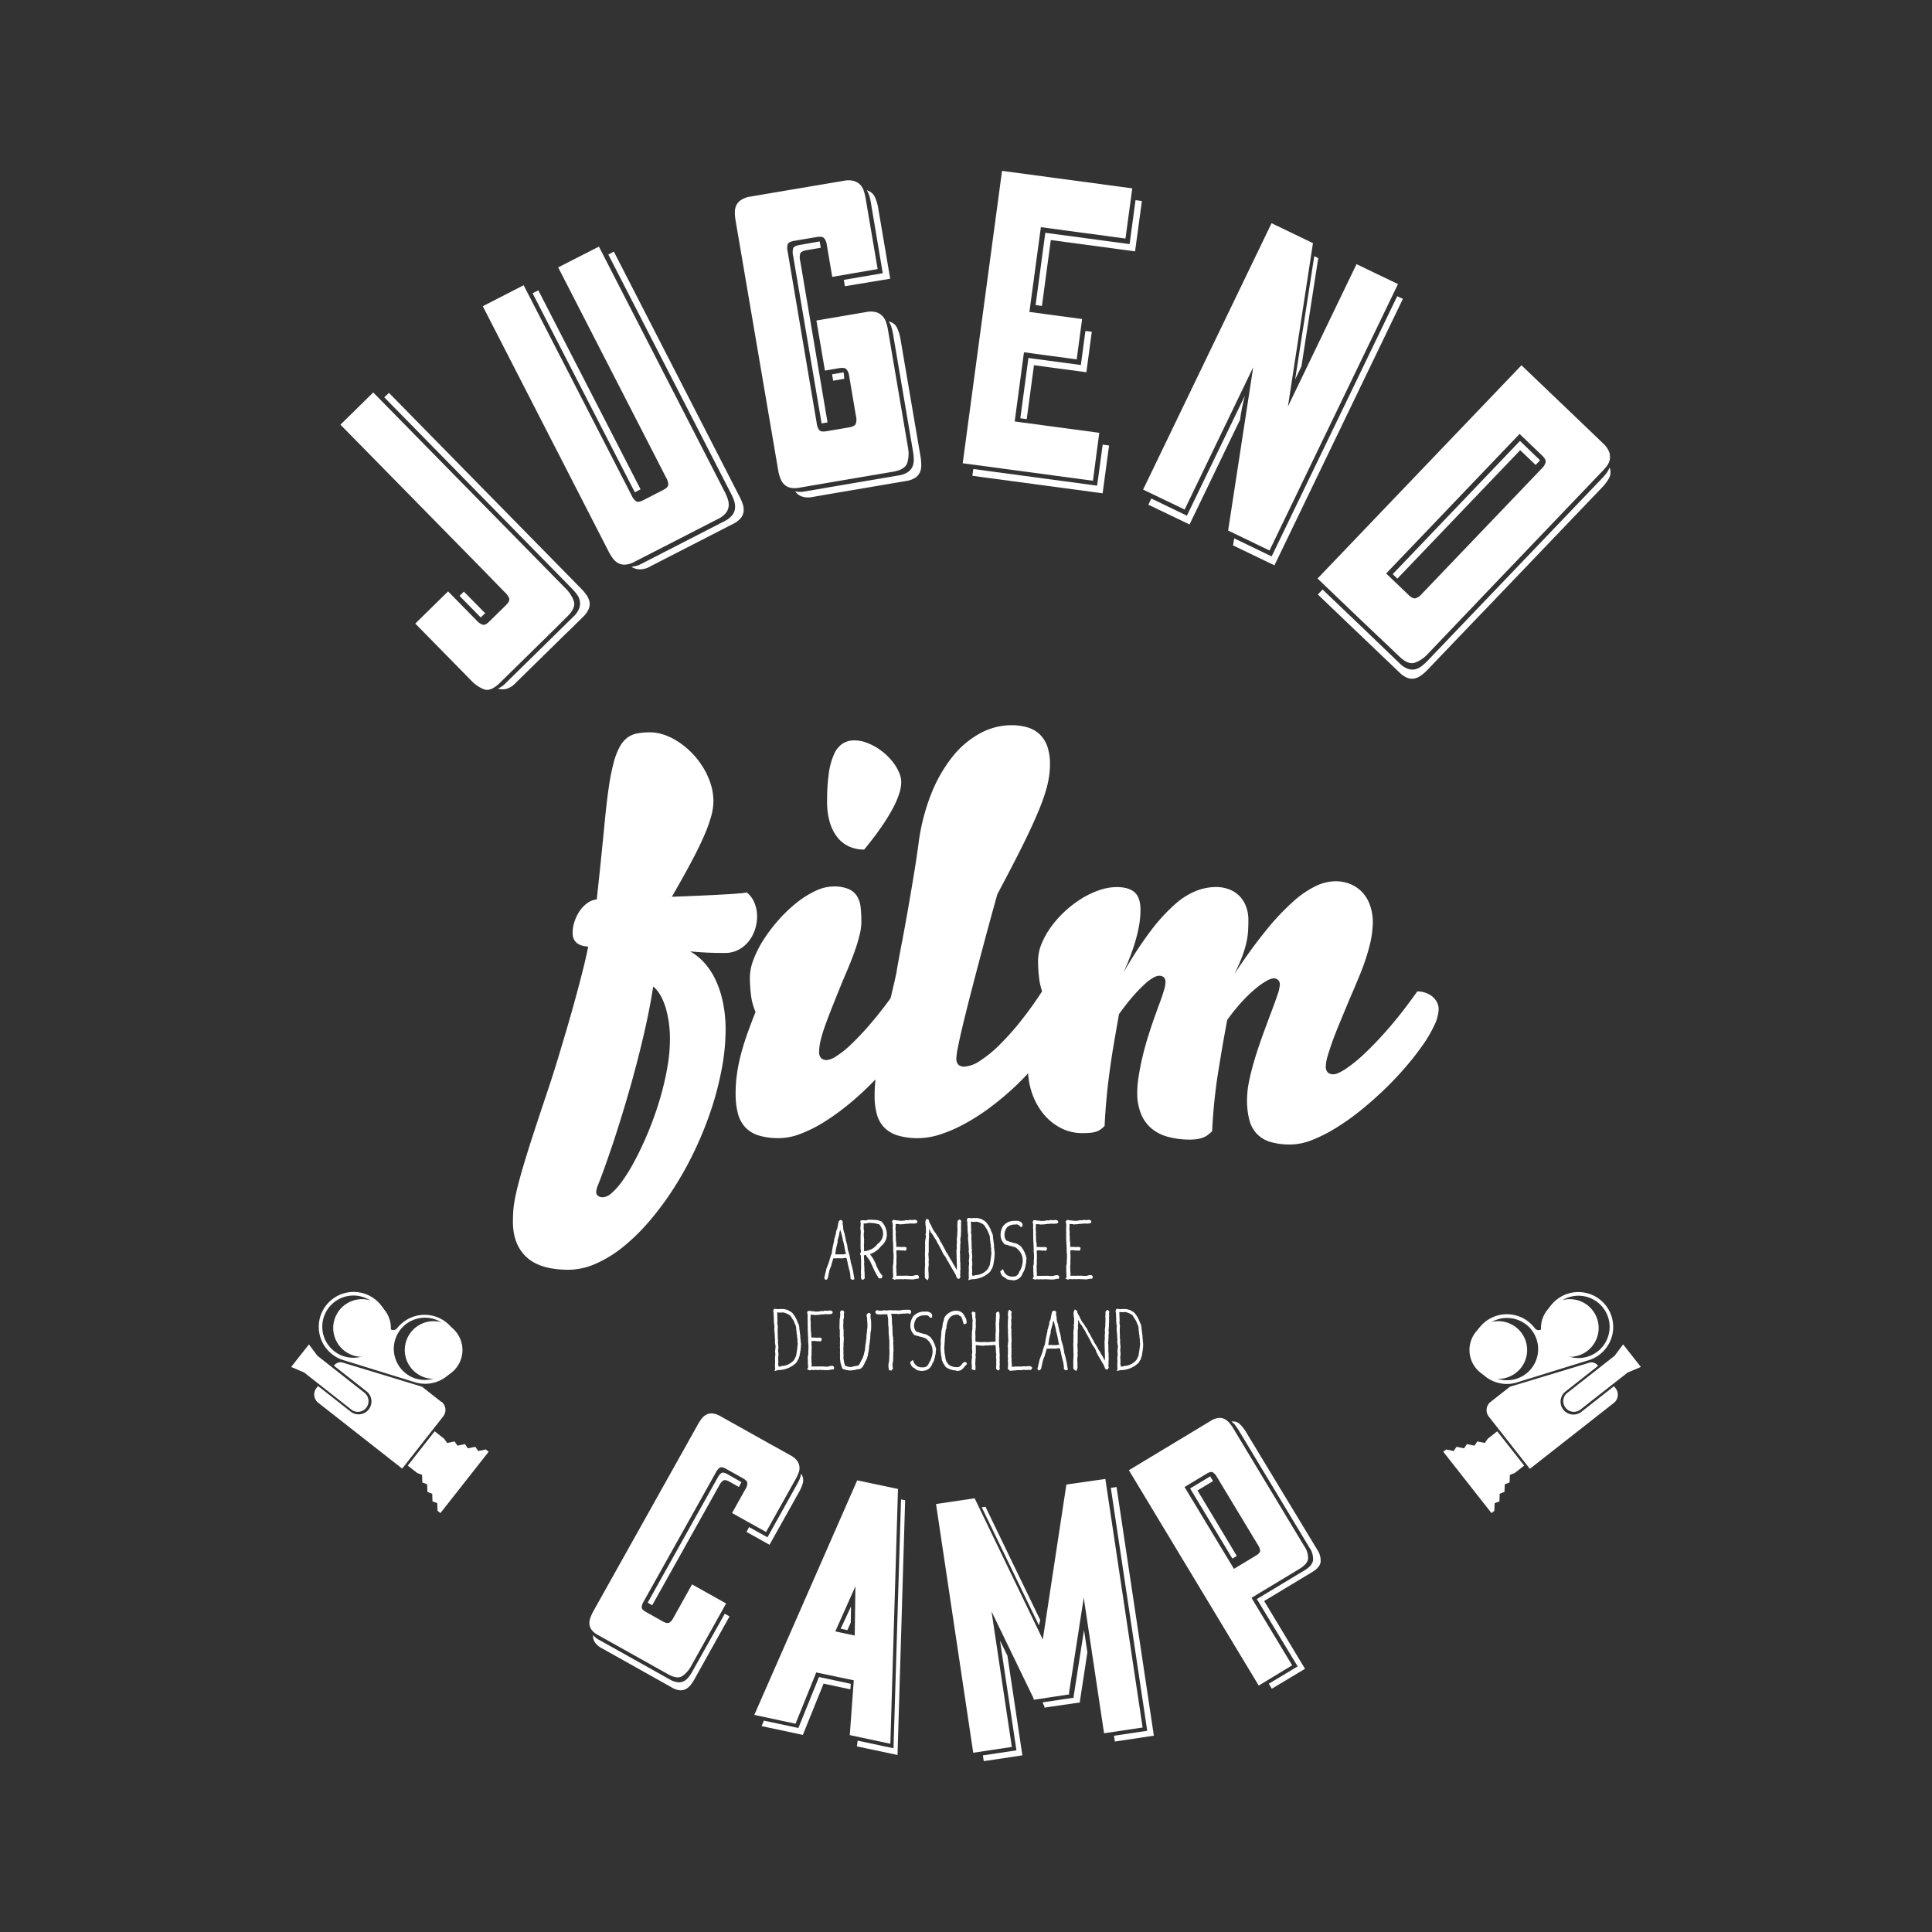 <svg id="Ebene_1" data-name="Ebene 1" xmlns="http://www.w3.org/2000/svg" viewBox="0 0 737.01 737.01"><rect x="0" y="0" width="737.01" height="737.01" fill="#333333" stroke="none"/><defs><style>.cls-1{fill:#fff;}</style></defs><title>Zeichenfläche 1</title><g id="Ebene_2" data-name="Ebene 2"><g id="Ebene_1-2" data-name="Ebene 1-2"><path class="cls-1" d="M314.83,488.18l-.45-.67.09-.23a6.07,6.07,0,0,0,.28-1.22,3.46,3.46,0,0,0,.18-.72,4.49,4.49,0,0,0,.24-1.12l.07-.21a1,1,0,0,0,.12-.23,3.14,3.14,0,0,1,.28-.76l.69-1.86a3.86,3.86,0,0,0,.16-.75l.26-.81a5.21,5.21,0,0,1,.53-1.37l.08-.7a1.45,1.45,0,0,0,.08-.54,1.42,1.42,0,0,1,.11-.63,2,2,0,0,0,.07-.35l.06-.41v-.23l.12-.25a2.49,2.49,0,0,1,.18-.76,2.92,2.92,0,0,1,.18-.83v-.15a3.39,3.39,0,0,1,.32-1.34l.15-.73a3.45,3.45,0,0,0,.26-.79V470l.26-.82.21-.42.13-.51a3,3,0,0,1,.18-.92v-.18l.33-1.37.32-.2v-.19l.07.13.18-.11h.13a.74.74,0,0,1,.78.78,3.21,3.21,0,0,0,.15,1.53v.18a6.4,6.4,0,0,0,.51,2.56l.09.29a1.49,1.49,0,0,0,.1.45v.15a1.62,1.62,0,0,0,.1.51l.2.81V473a2.15,2.15,0,0,1,.12.46l.16.39a6.29,6.29,0,0,0,.25,1l.08.58a1.39,1.39,0,0,1,.06.43,1.45,1.45,0,0,1,.07.66l.77,2.56a2.63,2.63,0,0,0,.16.81v.28a3,3,0,0,1,.18.85,6.21,6.21,0,0,0,.11.67L325,483a5,5,0,0,0,.19.85,22.39,22.39,0,0,1,.44,2.25l.31,1.89-.78.26-.72-.44v-.27a11.08,11.08,0,0,0-.17-1.78,8.58,8.58,0,0,0-.34-1.49l-.56-2.31a3.08,3.08,0,0,0-.21-1l-.2-.94a1.53,1.53,0,0,0-1.34,0h-1.07a7.68,7.68,0,0,0-1.47,0h-1.2l-.6,2.13a2.38,2.38,0,0,0-.11.35v.18c-.19.43-.35.8-.47,1.11l-.24.66-.64,2.93a1.07,1.07,0,0,1-.71.86Zm5.09-9.68h1.84l.51-.11h.47a3.66,3.66,0,0,0-.22-.71l-.27-1.41a3.36,3.36,0,0,1-.13-.85,6,6,0,0,1-.24-1l-.23-.91a2.11,2.11,0,0,1-.19-1l-.46-1.78-.13-.19.08-.23-.23-.55a2.7,2.7,0,0,1-.15-.59,5.16,5.16,0,0,0-.43,1.65l-.07.36-.23.94a4.87,4.87,0,0,0-.32,1.25v.54L319,476l-.39,2.51h.61a2.15,2.15,0,0,1,.46,0H320Z"/><path class="cls-1" d="M328.72,488.18l-.14-.38a2.23,2.23,0,0,1-.08-1.3l-.08-.91v-.1c0-.47.06-1.08.06-1.82v-.49a3.33,3.33,0,0,0,0-.52v-.36a.76.76,0,0,1,0-.35v-.77l-.07-1.54a1,1,0,0,1,0-.51V479a2.14,2.14,0,0,1-.28-.56v-.3a.91.91,0,0,1,.28-.4l-.06-1.13a1,1,0,0,1-.06-.36v-4.44a9.84,9.84,0,0,1,.06-1.24v-1.11a2.19,2.19,0,0,1-.12-.86v-.21a6.25,6.25,0,0,1,.1-1v-.91a1.06,1.06,0,0,1-.1-.48v-.37l.37-.09a3.54,3.54,0,0,1,1.28,0,2.17,2.17,0,0,1,.51,0h.15a4.78,4.78,0,0,1,.76-.25h1.63l.18.06h.79a2.2,2.2,0,0,0,.69.1h.15l.18.06a3.49,3.49,0,0,1,.91.28h.24l.14.14a7,7,0,0,1,2,3.86,5.72,5.72,0,0,1-2.14,5.62,8.85,8.85,0,0,1-4.18,3,4.21,4.21,0,0,0,.45.66,1.89,1.89,0,0,1,.4.64l.26.26.07.2.12.08v.14a3.5,3.5,0,0,0,.32.58,5.57,5.57,0,0,1,.53,1.12l.42,1.1.58,1.21.27.43a.94.94,0,0,1,.17.34l.14.2.52.7a.84.84,0,0,0,.19.23l.26.26v.2a1.22,1.22,0,0,1-.2.69l-.14.21h-1l-1-1.65a1.56,1.56,0,0,1-.27-.64l-.28-.39-1.8-3.9-.81-1.2a3.49,3.49,0,0,1-.66-1l-.15-.18c-.55.08-.71.24-.72.29l.07,1.69a5,5,0,0,1,.06.85,2,2,0,0,1-.06.42l.11,1.79v1.16l.06.23.07,2.47-.1.14a1.08,1.08,0,0,1-.72.44Zm.91-14.58v.63l-.07.44.06,1.84a3.12,3.12,0,0,0,0,.67v.17l.34-.09a4,4,0,0,0,1.1-.23,6.52,6.52,0,0,0,3.71-2.49l.09-.09a4.78,4.78,0,0,0,1.86-5.11,2.86,2.86,0,0,0-.41-.85l-.06-.12-.1-.3-.56-.79-.26-.25-2-.45a1.15,1.15,0,0,0-.28,0h-.25a7.34,7.34,0,0,0-1.35-.11l-.9.22-1.11.06a10,10,0,0,1,0,1.87,2.51,2.51,0,0,0,.1.54l.08.31v.5a3.26,3.26,0,0,0-.1,1.2v.37l.12,1.41a2,2,0,0,1-.06.57"/><path class="cls-1" d="M341.34,488.18l-1-.41.4-.66-.12-2.14v-.07a5.55,5.55,0,0,0,0-1.1,2.84,2.84,0,0,1,0-.77,4.31,4.31,0,0,1,.19-.93v-1.25a4.51,4.51,0,0,1,.07-.68v-1.66a3.46,3.46,0,0,1-.06-.7l-.06-.26v-1.67l-.18-3.62a5.44,5.44,0,0,0,0-1.09v-2.22a.65.65,0,0,1,0-.33l-.06-.12v-.15a5.15,5.15,0,0,0-.11-2.09l-.19-.28.18-.19.11-.33.36-.06a7,7,0,0,1,1.31.16h.19a5,5,0,0,1,1.06.13h.19l1.31-.06.7-.18.88.06.48-.2h.08a3.72,3.72,0,0,0,1.72,0h.28c.35.09.93.25.91.76s-.61.61-.89.65a11,11,0,0,1-1.73,0,6.25,6.25,0,0,0-1,.11h-.67a3.22,3.22,0,0,1-.92.12l-.23.07h-.11a3.06,3.06,0,0,0-.62,0l-.29.07-.81-.14h-.23a1.78,1.78,0,0,0-.71,0h-.12v1.23l-.06.24v.42a2.19,2.19,0,0,1,.06.6,4.16,4.16,0,0,1,0,1.49l.07.62a1,1,0,0,1,0,.52l.06,1.44.12.44a3.21,3.21,0,0,0,0,.52v.27a.8.8,0,0,1,0,.24v.67h1.48l.39.07,1.36-.07.71.28v.33a1.13,1.13,0,0,1-.2.63l-.14.21h-.26a1.1,1.1,0,0,1-.43-.09,4,4,0,0,1-1,0,1.18,1.18,0,0,1-.63-.1,4.12,4.12,0,0,1-.58,0,3.56,3.56,0,0,1-.65.06v1.37a5,5,0,0,1,.06.86l-.06,2.23a3.83,3.83,0,0,1,0,1v.16a1,1,0,0,0-.07.57l.06,1.54a2.68,2.68,0,0,0,.1,1v.1l-.08.52v.35h2.76a2,2,0,0,1,.67,0,4.94,4.94,0,0,1,1.12,0l.68.06h1.06a4,4,0,0,1,1.58-.32.82.82,0,0,1,.65.37.79.79,0,0,1,0,.69l-.11.33h-.29a4.87,4.87,0,0,0-1.31.22h-.13l-.68.06-3-.14a1,1,0,0,1-.33.08l-1.22-.06-.59.06L342,488a1.13,1.13,0,0,0-.47.13Z"/><path class="cls-1" d="M354,488.35l-.53-.27a1.24,1.24,0,0,1-.68-1v-.19a1.23,1.23,0,0,0,0-.65V486a1.08,1.08,0,0,0,0-.33v-1.47l.06-.71a7.92,7.92,0,0,1,.06-1.08l-.07-1.33V481a6.6,6.6,0,0,0,.06-.89l-.06-1.81v-.1a1.1,1.1,0,0,0,0-.33,4.42,4.42,0,0,0,.06-.6v-1.8a5.82,5.82,0,0,0,0-1.16,1.89,1.89,0,0,1,0-.45v-.21a14.47,14.47,0,0,1,.3-1.64v-.72L353,471l.1-.24a1.76,1.76,0,0,0,.12-.5v-1.74a.85.85,0,0,1,0-.32,5.12,5.12,0,0,1-.16-1.34,2.18,2.18,0,0,1,.24-1.61l.12-.22V465l.07-.12.88.53v.17a1.8,1.8,0,0,1,.08.49,4.22,4.22,0,0,1,.37.79,2.07,2.07,0,0,1,.37.62,1.35,1.35,0,0,1,.15.32l.28.61a4.57,4.57,0,0,1,.45.89,4.37,4.37,0,0,1,.49.71l.24.22.67,1.1a3.55,3.55,0,0,0,.48.68l.15.23.51,1,.13.44a2,2,0,0,1,.39.48l.11.16,1,1.92a5.3,5.3,0,0,1,.68,1.34,7.62,7.62,0,0,1,.84,1.28l.35.58.38.76.75,1.1a3.94,3.94,0,0,0,.64,1.17l.78,1.45.13.09.06.15a2.91,2.91,0,0,0,.13.29l.07-.46a2.73,2.73,0,0,1,0-1l-.06-1.13-.12-4.8a8.53,8.53,0,0,0,.12-1.51l-.06-.42.12-1.31v-.13a8.26,8.26,0,0,1-.06-1.14,9.45,9.45,0,0,0,.18-1.24v-1a4.49,4.49,0,0,1,.07-.68v-1.44a2.41,2.41,0,0,1,0-1v-1.09a1,1,0,0,1,.57-.79l.31-.15.62.62-.07.26a3.82,3.82,0,0,0,0,1.44v.11l-.06.19v2.11l-.06.7a1.58,1.58,0,0,1,0,.62v.24l-.19,1.11v1.14l.09.18-.06.19a.57.57,0,0,0,0,.24v.12l-.08.23v1.3l-.06.59a3.22,3.22,0,0,1-.1,1.12h0a6.12,6.12,0,0,1,.08,1.68l.07.42-.06.24a6,6,0,0,1,0,.82l.12,1v.06a4,4,0,0,0,0,.91v.91l.07.15-.09.48v.25a1.77,1.77,0,0,0,0,.71l-.08,1.46.18.26-.48.8h-.26a.9.9,0,0,1-.61-.25l-.11-.17-.42-1.08a1,1,0,0,0-.18-.37l-2.24-3.82a2.41,2.41,0,0,0-.4-.74l-.5-.81a3.13,3.13,0,0,0-.25-.49,5.09,5.09,0,0,0-.29-.52,2.88,2.88,0,0,0-.54-.71l-.1-.15-.31-.55a3.46,3.46,0,0,0-.31-.57l-.06-.13a3.06,3.06,0,0,0-.37-.78l-1.06-2c-.14-.2-.33-.54-.58-1a8.71,8.71,0,0,0-.37-.79,4.74,4.74,0,0,1-.59-.88l-.61-1-.61-.76a.93.93,0,0,1-.17-.31,3.81,3.81,0,0,1-.38-.77l-.21-.31V469a3.11,3.11,0,0,1,0,.73l.06.32v.1a5,5,0,0,0-.1,1.14,1.58,1.58,0,0,0,0,.27l.06.12v.08l-.16,1.35a1.59,1.59,0,0,1,0,.56v3.87l-.07.39a3.47,3.47,0,0,0,0,1.2l.09,1.76-.09.38.08,1.25-.13.92v.17a4,4,0,0,0,0,.91v.15a2.29,2.29,0,0,0,0,.33,5.13,5.13,0,0,1,.06,1.42l.08.74Z"/><path class="cls-1" d="M369.38,488.35l.27-1.08a1,1,0,0,1-.11-.61,1.89,1.89,0,0,0,0-.49v-.32a7.15,7.15,0,0,1,.06-.9l-.06-1.73.13-.92a1.56,1.56,0,0,0,0-.38v-.15a3,3,0,0,0-.1-.73V481l.13-1.11a9.83,9.83,0,0,0,.06-1.08,6.56,6.56,0,0,1-.18-1.1l-.07-.32.07-.73-.18-2.89h0l-.06-.18v-.44a6,6,0,0,1,0-1.74v-.12a1.78,1.78,0,0,0-.09-.57l-.09-.64a5.71,5.71,0,0,1,0-.67l-.09-.19V469a2.32,2.32,0,0,0,0-.84l-.06-1.47a2,2,0,0,0-.15-1v-.18a1.4,1.4,0,0,1,.17-.63l.13-.27h.3a4.8,4.8,0,0,1,1,.12l.81-.07h.46a1.39,1.39,0,0,0,.48,0h.74l1.55.4a5.69,5.69,0,0,0,1,.61l.13.06.08.12a.88.88,0,0,0,.27.21l.21.19,1,1.36.12.3a5,5,0,0,1,.53,1,4.87,4.87,0,0,1,.26.68,3.34,3.34,0,0,0,.37.76l.25.74a1.74,1.74,0,0,0,.1.57v.49l.37,2.8v.77a4.6,4.6,0,0,1,.12,1.15l.08.5v.1a4.93,4.93,0,0,1,.06.5,2.19,2.19,0,0,1-.07.77l.06.24v.13a2,2,0,0,0-.1.53,5.48,5.48,0,0,1-.06.73l-.37,2.27a4.24,4.24,0,0,0-.3.89l-.06.14-.85,1.48a9.89,9.89,0,0,1-7,2.84Zm1.57-1.67H371a2.8,2.8,0,0,0,1.12-.25h.16a6.43,6.43,0,0,0,4.61-2.43l.69-1.44.44-2.79a4.81,4.81,0,0,1,.12-1,3.16,3.16,0,0,1,.09-.82,3.58,3.58,0,0,1-.1-1.51l-.2-1.2L378,475l-.14-.52-.08-.61v-.06a1.66,1.66,0,0,0-.1-.74V473l-.12-1.52-.9-2.2a5.56,5.56,0,0,0-.44-.67l-.38-.64a1.82,1.82,0,0,0-.23-.33l-.08-.1-.13-.23a6.59,6.59,0,0,0-2.87-1.27,6,6,0,0,1-1.86,0,1.31,1.31,0,0,0-.3,0l.11,3.38a4.68,4.68,0,0,0-.06.9,5.92,5.92,0,0,1,.18,1.1l-.06,1.09a3.21,3.21,0,0,0,.06.49l.06,2.65a1.41,1.41,0,0,1,0,.53l.11.44v.59a1.17,1.17,0,0,0,0,.68V478l.13,1.49v.09a4.81,4.81,0,0,0,0,2v1l-.08.36a2.34,2.34,0,0,0,0,.86l.06,1.54-.11.39Z"/><path class="cls-1" d="M386.38,488.35a8.28,8.28,0,0,1-2.11-.31h-.14l-.1-.11a2.56,2.56,0,0,0-.81-.6,4.81,4.81,0,0,0-.6-.36l-.13-.08-.18-.18a3.77,3.77,0,0,1-.67-1.43l-.08-.3,1.06-.84.23.62a3.31,3.31,0,0,0,3.29,2.21h.46c1.13,0,1.86-.63,2.31-2l.09-.16.26-.31c1.63-3.67,1-6.49-1.79-8.62l-1.67-.52-.6-.11-.46-.18a4.3,4.3,0,0,1-1-.29h-.32l-.14-.12a4.79,4.79,0,0,1-1.47-2.46,6.17,6.17,0,0,1,1-4.7,5.49,5.49,0,0,1,3.89-1.78h.85a2.81,2.81,0,0,1,2.16.67,1.49,1.49,0,0,1,.34,1.21V468h-.83l-.14-.2a1.64,1.64,0,0,0-1.86-.65,4.07,4.07,0,0,0-3,1,4.71,4.71,0,0,0-1,3.47,3.35,3.35,0,0,0,.71,1.64l1.84.62a4.52,4.52,0,0,1,1,.31h.18a4.71,4.71,0,0,1,.89.25l.44.2a6.32,6.32,0,0,0,.94.61l.14.11a10.35,10.35,0,0,1,2.14,4.28l.08.13V480a5,5,0,0,1-.13,1.07v.67a2.84,2.84,0,0,1-.14.56l-.11.61v.3l-.14.21a5.15,5.15,0,0,1-.93,2.27,3.74,3.74,0,0,1-3.8,2.71"/><path class="cls-1" d="M394.91,488.18l-1-.41.4-.66-.14-2.13v-.07a5.72,5.72,0,0,0,0-1.1,2.82,2.82,0,0,1,0-.77,4.2,4.2,0,0,1,.2-.93v-1.25a4.39,4.39,0,0,1,.07-.68v-1.66a3.48,3.48,0,0,1-.06-.7l-.06-.26v-1.67l-.18-3.62a5.49,5.49,0,0,0,0-1.09V469a.66.66,0,0,1,0-.33l-.06-.12v-.15a5.19,5.19,0,0,0-.11-2.09l-.06-.26.18-.19.11-.33.36-.06a7,7,0,0,1,1.32.16h.19a5,5,0,0,1,1.06.13h.18l1.31-.06.7-.18.88.06.48-.2h.16a3.71,3.71,0,0,0,1.72,0h.24c.35.09.93.25.91.76s-.61.61-.89.65a11,11,0,0,1-1.73,0,6.26,6.26,0,0,0-1,.11h-.67a3.22,3.22,0,0,1-.92.12l-.23.07h-.2a3.07,3.07,0,0,0-.62,0l-.29.07-.81-.14h-.23a1.77,1.77,0,0,0-.71,0h-.28v1.2l-.06.24v.42a2.17,2.17,0,0,1,.06.6,4.13,4.13,0,0,1,0,1.49l.07.62a1,1,0,0,1,0,.52l.06,1.44.12.44a3.18,3.18,0,0,0,.06.52v.27a.82.82,0,0,1,0,.24v.67h1.48l.39.07,1.36-.07.71.28v.33a1.12,1.12,0,0,1-.2.63l-.14.21h-.26a1.1,1.1,0,0,1-.43-.09,4,4,0,0,1-1,0h0a2.34,2.34,0,0,1-.62-.1,4.12,4.12,0,0,1-.58,0,3.61,3.61,0,0,1-.65.06v1.37a5,5,0,0,1,.06.86l-.06,2.23a3.89,3.89,0,0,1,0,1v.16a1,1,0,0,0-.07.57l.06,1.54a2.71,2.71,0,0,0,.1,1v.1l-.08.52v.35h2.76a2,2,0,0,1,.67,0,4.94,4.94,0,0,1,1.12,0l.68.06h1a4,4,0,0,1,1.58-.32.82.82,0,0,1,.65.37.8.8,0,0,1,0,.69l-.11.33h-.34a4.9,4.9,0,0,0-1.31.22h-.13l-.68.06-3-.14a1,1,0,0,1-.33.08l-1.23-.06-.59.06-.86-.06a1.12,1.12,0,0,0-.47.13Z"/><path class="cls-1" d="M407.47,488.18l-1-.41.4-.66-.12-2.14v-.07a5.72,5.72,0,0,0,0-1.1,2.82,2.82,0,0,1,0-.77,4.22,4.22,0,0,1,.2-.93v-1.25a4.41,4.41,0,0,1,.07-.68v-1.66a3.53,3.53,0,0,1-.06-.7l-.06-.26v-1.67l-.19-3.62a5.21,5.21,0,0,0,0-1.09v-2.22a.65.65,0,0,1,0-.33v-.27a5.19,5.19,0,0,0-.12-2.09l-.06-.26.18-.19.11-.33.36-.06a7,7,0,0,1,1.31.16h.19a4.94,4.94,0,0,1,1.06.13h.19l1.31-.06.7-.18.88.06.47-.2h.16a3.72,3.72,0,0,0,1.72,0h.24c.35.09.93.25.91.76s-.61.61-.89.65a11.06,11.06,0,0,1-1.73,0,6.26,6.26,0,0,0-1,.11H412a3.21,3.21,0,0,1-.91.12l-.23.07h-.11a3.08,3.08,0,0,0-.62,0l-.29.07-.81-.14h-.23a1.78,1.78,0,0,0-.71,0H408v1.21l-.06.24v.42a2.17,2.17,0,0,1,.06.6,4.11,4.11,0,0,1,0,1.49l.07.62a1,1,0,0,1,0,.52l.06,1.44.12.44a3.18,3.18,0,0,0,0,.52v.27a.85.85,0,0,1,0,.24v.67h1.48l.39.07,1.36-.07.71.28v.33a1.13,1.13,0,0,1-.2.63l-.15.21h-.25a1.11,1.11,0,0,1-.43-.09,3.94,3.94,0,0,1-1,0h0a2.35,2.35,0,0,1-.62-.1,4.12,4.12,0,0,1-.58,0,3.57,3.57,0,0,1-.65.06v1.37a5.12,5.12,0,0,1,.06.86l-.06,2.23a3.85,3.85,0,0,1,0,1v.16a1,1,0,0,0-.07.57l.07,1.54a2.69,2.69,0,0,0,.1,1v.1l-.08.52v.35h2.74a2,2,0,0,1,.66,0,5,5,0,0,1,1.12,0l.68.06h1a4,4,0,0,1,1.58-.32.82.82,0,0,1,.65.37.8.8,0,0,1,0,.69l-.11.33h-.34A4.88,4.88,0,0,0,415,488h-.13l-.68.06-3-.14a1,1,0,0,1-.33.08l-1.23-.06-.59.06-.94-.08a1.12,1.12,0,0,0-.47.13Z"/><path class="cls-1" d="M295.48,523l.27-1.08a1,1,0,0,1-.11-.61,1.83,1.83,0,0,0,0-.5v-.32a7.34,7.34,0,0,1,.06-.9l-.06-1.73.13-.92a1.63,1.63,0,0,0,0-.38v-.15a3.09,3.09,0,0,0-.11-.72v-.09l.13-1.11a9.37,9.37,0,0,0,.06-1.08,6.52,6.52,0,0,1-.18-1.1l-.07-.32.07-.73-.18-2.89h0l-.06-.18v-.44a6,6,0,0,1,0-1.74v-.12a1.77,1.77,0,0,0-.1-.57l-.08-.63a5.53,5.53,0,0,1,0-.68l-.07-.21v-.14a2.36,2.36,0,0,0,0-.84l-.06-1.47a2,2,0,0,0-.15-1v-.15a1.41,1.41,0,0,1,.17-.63l.13-.27h.3a5,5,0,0,1,1,.12l.81-.06h.46a1.44,1.44,0,0,0,.48,0h.75l1.55.4a5.55,5.55,0,0,0,1,.61h.13l.07.12a.8.8,0,0,0,.27.21l.21.19,1,1.36.12.3a4.89,4.89,0,0,1,.53,1,4.81,4.81,0,0,1,.26.68,3.4,3.4,0,0,0,.37.76l.26.73a1.74,1.74,0,0,0,.09.57v.55l.37,2.8v.77a4.62,4.62,0,0,1,.12,1.15l.08.5v.11a4.58,4.58,0,0,1,.06.49,2.2,2.2,0,0,1-.07.77l.06.24v.12a2,2,0,0,0-.1.53,5.67,5.67,0,0,1-.06.73L305,517.3a4.24,4.24,0,0,0-.3.89l-.06.14-.85,1.48a9.9,9.9,0,0,1-7,2.84Zm1.57-1.67h.07a2.77,2.77,0,0,0,1.12-.25h.16a6.42,6.42,0,0,0,4.61-2.43l.69-1.44.44-2.79a4.81,4.81,0,0,1,.12-1,3.08,3.08,0,0,1,.09-.82,3.58,3.58,0,0,1-.1-1.51l-.2-1.2.06-.2-.14-.52-.08-.61v-.06a1.65,1.65,0,0,0-.1-.74v-.15l-.12-1.52-.9-2.21a5.35,5.35,0,0,0-.44-.67l-.38-.63a1.75,1.75,0,0,0-.23-.33l-.08-.1-.13-.23a6.65,6.65,0,0,0-2.87-1.27,5.69,5.69,0,0,1-1.86,0h-.3l.11,3.38a4.63,4.63,0,0,0-.06.9,5.85,5.85,0,0,1,.18,1.1l-.06,1.09a3.31,3.31,0,0,0,0,.49l.06,2.65a1.42,1.42,0,0,1,0,.53l.11.45v.55a1.18,1.18,0,0,0,0,.68v.12l.13,1.49v.12a4.81,4.81,0,0,0,0,2v1l-.08.36a2.36,2.36,0,0,0,0,.86l.06,1.54-.11.39Z"/><path class="cls-1" d="M308.88,522.77l-1-.41.4-.66-.12-2.14v-.07a5.74,5.74,0,0,0,0-1.11,2.86,2.86,0,0,1,0-.77,4.32,4.32,0,0,1,.19-.93v-1.24a4.48,4.48,0,0,1,.06-.68V513.1a3.4,3.4,0,0,1-.06-.7l-.06-.26v-1.67l-.18-3.62a5.37,5.37,0,0,0,0-1.09v-2.23a.63.63,0,0,1,0-.33l-.06-.11v-.15a5.13,5.13,0,0,0-.11-2.09l-.06-.26.18-.19.11-.34h.36a6.66,6.66,0,0,1,1.31.16H310a5,5,0,0,1,1.06.13h.19l1.31-.06.7-.19.88.06.47-.2h.16a3.71,3.71,0,0,0,1.72-.06h.24c.35.09.93.25.91.76s-.61.6-.89.65a11.2,11.2,0,0,1-1.73,0,6.06,6.06,0,0,0-1,.11h-.83a3.25,3.25,0,0,1-.92.12l-.23.07H312a3.23,3.23,0,0,0-.62,0l-.29.07-.81-.14H310a1.79,1.79,0,0,0-.71,0h-.08v1.25l-.06.24v.42a2.13,2.13,0,0,1,.06.6,4.17,4.17,0,0,1,0,1.49l.07.62a1,1,0,0,1,0,.51l.06,1.44.12.44a3.29,3.29,0,0,0,0,.52v.27a.84.84,0,0,1,0,.24l.06.27v.4a2.49,2.49,0,0,0,.4,0H311l.39.07,1.36-.07.71.28v.33a1.11,1.11,0,0,1-.2.63l-.15.21h-.25a1.1,1.1,0,0,1-.43-.09,4,4,0,0,1-1,0,1.59,1.59,0,0,1-.64-.1l-1.22.1V513a5,5,0,0,1,.06.86l-.06,2.23a3.8,3.8,0,0,1,0,1v.11a1,1,0,0,0-.07.57l.06,1.54a2.71,2.71,0,0,0,.1,1v.1l-.08.52v.35h2.77a2.11,2.11,0,0,1,.67,0,5.14,5.14,0,0,1,1.12,0l.68.06h1.06a4,4,0,0,1,1.58-.31.82.82,0,0,1,.65.37.79.79,0,0,1,0,.69l-.11.33h-.34a5,5,0,0,0-1.31.22h-.13l-.68.06-3-.13a1,1,0,0,1-.33.07l-1.22-.06-.59.06-.86-.06a1.07,1.07,0,0,0-.47.13Z"/><path class="cls-1" d="M324.52,522.81a8,8,0,0,1-2.91-.59h-.13l-.08-.11A2.65,2.65,0,0,1,321,521a2.82,2.82,0,0,1-.24-.74l-.13-.22v-.14a2.2,2.2,0,0,0-.06-.6l-.13-.91a5.1,5.1,0,0,1,0-.68v-1.13a6.16,6.16,0,0,1,0-.9v-1.36l-.06-.22V514a6,6,0,0,0,.06-1,5.74,5.74,0,0,1,0-1.17,1.1,1.1,0,0,1,0-.46v-1l-.08-.36v-2.66l-.13-.6.08-3.54a6.13,6.13,0,0,0,.16-2.56v-.22l.5-.53h.2a.83.83,0,0,1,.73.29.84.84,0,0,1,.08.78,3.13,3.13,0,0,0,0,1.28,2.85,2.85,0,0,1-.25,1.08v1.5a5.58,5.58,0,0,0,0,1.65V507a1.93,1.93,0,0,1,.09.49,3.39,3.39,0,0,0,0,.93v.17a4.49,4.49,0,0,0,.06,1.53v.62a.9.9,0,0,1,0,.41l-.1,1.42v1l-.06.9a10,10,0,0,1,0,1.87l.09.51-.07,1.07a7.43,7.43,0,0,0,.19,1.23l.12.87.22.5v.26l.09.16a4.77,4.77,0,0,0,2.58.51l.47-.16h.1l.21-.1h.13l.74-.15h.18l.67-.15.28-.24.54-1a1.92,1.92,0,0,0,.09-.21,2.32,2.32,0,0,1,.35-.64l.37-.7.48-1.39a2.54,2.54,0,0,1,.17-.73l.06-.44a2.9,2.9,0,0,0,.22-1l.09-1.11a4,4,0,0,0,.09-.67l.18-.89v-.45a3.62,3.62,0,0,1,.19-.93v-.12a2.78,2.78,0,0,1,0-.86v-.23a4.75,4.75,0,0,1,.18-1,5.22,5.22,0,0,1,0-.84l.17-1v-1.25a3.76,3.76,0,0,0-.06-.9l-.06-.82v-.67a3.86,3.86,0,0,0-.18-.68,1.11,1.11,0,0,1,.66-1.21l.25-.11.68.45-.07.32a2.39,2.39,0,0,0,0,.81v.48l.07.29v0l.07.11v.34l.07.76v1.82a7.65,7.65,0,0,1-.23,2l-.11,1.71v.63a4.59,4.59,0,0,1-.18,1v.38a4.55,4.55,0,0,0-.11.75v.12l-.08.22-.12,1.09a2.38,2.38,0,0,1,0,.52v.14a3.18,3.18,0,0,0-.17.82v.16a1.11,1.11,0,0,0-.11.37v.09l-.08.22v.43l-.5,1.6-.5.93a2.8,2.8,0,0,0-.22.37V520l-.17.16a3.84,3.84,0,0,1-.29.61l-.35.59-.48.55a2.47,2.47,0,0,1-1.62.43,7,7,0,0,1-2.37.42"/><path class="cls-1" d="M340.07,522.86l-.93-.18-.07-.29a6.59,6.59,0,0,1-.07-2.46,3.17,3.17,0,0,0,.18-1.08,7.33,7.33,0,0,0,.06-1,10.7,10.7,0,0,1,.06-1.26V515a2.33,2.33,0,0,1,0-.3l-.1-.2.07-.22v-1.84a5,5,0,0,1,0-.74,4.71,4.71,0,0,0-.06-.76l-.07-.52v-.09a.2.2,0,0,0,0-.15v-.21l-.12-1-.06-2.76-.11-.52-.07-2.68a2.07,2.07,0,0,0-.15-.73l-.08-.45v-.47h-1.68a3.7,3.7,0,0,1-1.11.07h-.58l-.8-.14a1.07,1.07,0,0,1-.45-.73v-.16l.07-.15a.86.86,0,0,1,.51-.42h.32a3.82,3.82,0,0,0,2.3,0h.24a3.8,3.8,0,0,0,1.54,0h.3l.2-.07.18.06h.22c.42,0,.75.06,1,.06h.2a2.66,2.66,0,0,1,1.07,0h1.4a3.31,3.31,0,0,1,1.1-.18l.23-.08h.13a3.11,3.11,0,0,0,1.08,0h.56a2.33,2.33,0,0,1,.64.17l.12.08a.83.83,0,0,1,.07,1.07l-.23.38-.39-.19a1.56,1.56,0,0,0-.46-.13,17,17,0,0,1-2.2.12l-.26.06h-.3a2.42,2.42,0,0,0-.66.11h-.22a5.35,5.35,0,0,0-1.16-.11H340a1.6,1.6,0,0,0,0,.29,8.16,8.16,0,0,1,.24,2.1l.06,1.76a1.86,1.86,0,0,1,.12.71l.11,3.42.2.77-.06.39.12.84v.07a5.88,5.88,0,0,0,0,1.61l.06,2.1-.1,1a10.27,10.27,0,0,1,0,1.18,1.39,1.39,0,0,0,0,.51v.28a4.79,4.79,0,0,0-.06.79,4.34,4.34,0,0,1-.24,1.31v.17a3.82,3.82,0,0,1,.07,1.13l.2.3Z"/><path class="cls-1" d="M352,523a8.43,8.43,0,0,1-2.11-.31h-.14l-.1-.11a2.46,2.46,0,0,0-.81-.6,4.27,4.27,0,0,0-.6-.37l-.13-.09-.18-.18a3.79,3.79,0,0,1-.67-1.43l-.08-.3,1.06-.84.23.62a3.3,3.3,0,0,0,3.29,2.21h.46c1.13,0,1.86-.63,2.3-2l.09-.16.26-.31c1.62-3.67,1-6.49-1.79-8.62l-1.67-.52-.6-.11-.46-.18a4,4,0,0,1-1-.29H349l-.14-.12a4.78,4.78,0,0,1-1.47-2.46,6.16,6.16,0,0,1,1-4.7,5.47,5.47,0,0,1,3.89-1.78h.8a2.8,2.8,0,0,1,2.16.67,1.47,1.47,0,0,1,.34,1.2v.42h-.85l-.14-.19a1.66,1.66,0,0,0-1.86-.66,4.08,4.08,0,0,0-3,1,4.72,4.72,0,0,0-1,3.47,3.34,3.34,0,0,0,.71,1.65l1.85.62a4.56,4.56,0,0,1,1,.31h.18a4.9,4.9,0,0,1,.89.25l.44.2a5.79,5.79,0,0,0,.94.61l.13.11a10.32,10.32,0,0,1,2.14,4.28l.08.12v.11a5,5,0,0,1-.13,1.07v.68a3,3,0,0,1-.14.56l-.11.6v.3l-.14.21a5.15,5.15,0,0,1-.93,2.27,3.74,3.74,0,0,1-3.8,2.71"/><path class="cls-1" d="M364.74,522.8a7.06,7.06,0,0,1-3.89-1.26l-.12-.12-1-1.51a2.15,2.15,0,0,0-.2-.54l-.12-.24-.16-.65a5.47,5.47,0,0,1-.07-.85,3.81,3.81,0,0,1-.17-.6l-.06-.22v-.63a1.24,1.24,0,0,0-.1-.39v-.14l-.06-2.25.09-.26v-1.42a2.83,2.83,0,0,1,0-.9,4.82,4.82,0,0,0,.08-1l.1-.47a.7.7,0,0,1,0-.34,8.27,8.27,0,0,1,.06-1.15l.19-.8a2.09,2.09,0,0,1,.23-.89h0a5.31,5.31,0,0,1,.46-2.35v-.08l.18-.9a2.28,2.28,0,0,0,.19-.4,5.67,5.67,0,0,1,3.75-2.42,5.53,5.53,0,0,1,.62,0,3.26,3.26,0,0,1,3.23,2.06,3.9,3.9,0,0,1,.76,2.41v.33l-1,.41-.19-.42a5.65,5.65,0,0,1-.38-1.41,7.93,7.93,0,0,1-.4-.88,1.55,1.55,0,0,1-.11-.26,2.77,2.77,0,0,0-.52-.25h-.06l-.21-.28-.31-.19c-2.35-.21-3.76,1-4.3,3.53a3.22,3.22,0,0,0-.17,1.38v.13l-.06.12a4,4,0,0,0-.32,1.17V508l-.08.36a3.82,3.82,0,0,1-.12,1,2,2,0,0,1,0,.58l-.29,4.25.12,2,.3,1.42v.42l.33,1.2.6.93.44.5a5.24,5.24,0,0,0,3.71.81A2.91,2.91,0,0,0,367,520.3l.08-.1.57-.52a.82.82,0,0,1,1.12.29v.09l.1.25-.16.21a2.43,2.43,0,0,1-.56.53,5,5,0,0,1-1.74,1.7l-.14.06a6.21,6.21,0,0,1-1.47.17"/><path class="cls-1" d="M380.89,522.83l-.31-.15A1,1,0,0,1,380,522v-.16c0-.39.06-.87.06-1.46v-.25l-.07-.39.07-.22v-1.14a3,3,0,0,1,0-1.48v-.23a11.45,11.45,0,0,1-.17-1.48V515a3.58,3.58,0,0,1,0-.53l-.12-1.27a1.57,1.57,0,0,0-.61-.11,3.64,3.64,0,0,1-.7.06l-.3.1-.12-.06h-.68a4.72,4.72,0,0,1-.84.06h-.61a4.32,4.32,0,0,1-.75.07l-.17.09-.16-.06a1.35,1.35,0,0,0-.66,0h-.13l-.39-.13a4.24,4.24,0,0,1-1.07-.07h-.33a5.49,5.49,0,0,0,0,.81v.31a3.3,3.3,0,0,1,0,.59v1.35a2.62,2.62,0,0,0-.14.65l.12.86v.08a5.09,5.09,0,0,0-.11,1.43v.1l-.07.2v1.18l.15.54-.08.16v.42a2.23,2.23,0,0,0,0,.33v.48h-.48a1.27,1.27,0,0,1-.77-.28l-.24-.18.06-.29a3.18,3.18,0,0,0,0-1.15v-.45l-.12-.35.12-.13v-.09l-.08-.22.08-.42v-.6a2.51,2.51,0,0,0,.1-1l-.07-.33.19-1.4a5.59,5.59,0,0,1-.06-.84,3.74,3.74,0,0,1,0-1.4l-.1-2.84a4.32,4.32,0,0,1,0-1.19v-.94a5.78,5.78,0,0,0,.06-.84l.13-.75v-1.14a4,4,0,0,0,0-1.12v-.07l.11-.61a9.17,9.17,0,0,0-.18-1.47v-.84l-.23-.52.19-.77h.38a1.44,1.44,0,0,1,.63.17l.24.12v.26a9.85,9.85,0,0,1,0,1.58,4.25,4.25,0,0,0,.16.66v1.23a2.78,2.78,0,0,0,0,.93v1a4.85,4.85,0,0,0-.06.84l-.14,1,.1,2.15-.08.09v.09l.09.26-.07.2a2.67,2.67,0,0,1,0,.81l1,.13h.54l.28.06,2-.06a6.35,6.35,0,0,0,1.68,0l.26-.07h.9a3.8,3.8,0,0,1,1,0,1.47,1.47,0,0,0,0-.33v-.22a1.71,1.71,0,0,0,0-.8v-.3a2.55,2.55,0,0,0,0-1h0l.13-1.38-.08-3.23.08-.29a8.47,8.47,0,0,1,.06-1.16V503l-.06-.17.09-.37v-1.27a.74.74,0,0,1,.7-.78h.47l.08.39a6.77,6.77,0,0,1,0,2.7,6,6,0,0,1-.07,1.37l.07,3.22a2.74,2.74,0,0,0-.07.89v.74a4.06,4.06,0,0,0,0,1.12v.12l-.07.22.06,1.87a5.24,5.24,0,0,1,.06.8l.06.26.06,2.16a3.83,3.83,0,0,1,0,1.36l.06,1.26v.07a3.76,3.76,0,0,0,0,1.12v.71l-.06.06v.93l.13.39Z"/><path class="cls-1" d="M385.07,522.72l-.62-.47V522a6.28,6.28,0,0,0,.06-.89v-.18a3.47,3.47,0,0,0,0-1.24v-.26a2,2,0,0,1,0-.76v-.92l-.07-.26v-.17a6.28,6.28,0,0,0,.06-.89v-2.67l-.18-.27.19-.23a3.44,3.44,0,0,1,.08-1.18,2.27,2.27,0,0,1,.06-.8l-.12-1.9v-.08a2,2,0,0,0,0-.62l-.07-.28.07-.45a3.86,3.86,0,0,1,0-.86,2.72,2.72,0,0,1-.06-.91l-.07-.35.08-.23v-1.72l.06-.71v-.25l.07-.49-.14-.62.07-.8a1.39,1.39,0,0,1,.21-1l.33-.45.89.89-.07.27a3.7,3.7,0,0,0,0,1.75v.24a4.2,4.2,0,0,0-.1,1.67v.2a.57.57,0,0,0,0,.24v.82a2.71,2.71,0,0,0,0,1.27v.3a2,2,0,0,1,0,.76V508a6.06,6.06,0,0,1,0,1.26l.06.23v.94l.06,1.08a4.24,4.24,0,0,0-.06.72l-.07.49a1,1,0,0,0,.06.32v.23a2.35,2.35,0,0,0,0,.84v2.75l-.06.33.06,1a2.64,2.64,0,0,1,0,1l.09.45.06,1.76a7,7,0,0,0,.91-.08h.16a1.08,1.08,0,0,0,.32,0,.9.9,0,0,1,.43,0h.12a5.64,5.64,0,0,1,1.38,0h.4a1.25,1.25,0,0,1,.26-.09,1.35,1.35,0,0,1,.48,0h.17a1.53,1.53,0,0,1,.55,0h.3l.9-.12.79.12.53.32v.27a.82.82,0,0,1-.4.7l-.18.12-.21-.06a1.58,1.58,0,0,0-.73,0h-.67l-.13.07-.76-.12-.62.1a5.16,5.16,0,0,0-.6.06h-.21a1.82,1.82,0,0,0-.71,0h-.75l-.21.11-.16-.08-.32.08h-.66l-.31.13h-.13a2.69,2.69,0,0,0-.7,0Z"/><path class="cls-1" d="M396.17,522.8l-.45-.67.09-.23a6.15,6.15,0,0,0,.28-1.22,3.42,3.42,0,0,0,.18-.72,4.49,4.49,0,0,0,.24-1.11l.07-.21a1,1,0,0,0,.12-.23,3.08,3.08,0,0,1,.28-.76l.69-1.86a3.79,3.79,0,0,0,.16-.75l.26-.81a5.24,5.24,0,0,1,.53-1.37l.08-.7a1.46,1.46,0,0,0,.09-.54,1.42,1.42,0,0,1,.11-.63,2,2,0,0,0,.08-.35l.06-.41V510l.12-.25a2.46,2.46,0,0,1,.18-.76,3,3,0,0,1,.18-.83V508a3.34,3.34,0,0,1,.32-1.34l.15-.74a3.52,3.52,0,0,0,.26-.79v-.49l.26-.82.21-.42.13-.51a3,3,0,0,1,.18-.92v-.23l.33-1.37.32-.2v-.2l.07.13.18-.1h.19a.74.74,0,0,1,.78.78,3.24,3.24,0,0,0,.16,1.53v.18a6.43,6.43,0,0,0,.51,2.57l.09.29a1.49,1.49,0,0,0,.1.45v.16a1.62,1.62,0,0,0,.09.5l.21.81v.24a2.25,2.25,0,0,1,.12.46l.16.39a6.15,6.15,0,0,0,.25,1l.08.58a1.35,1.35,0,0,1,.06.43,1.43,1.43,0,0,1,.07.66l.77,2.56a2.66,2.66,0,0,0,.16.81v.25a3,3,0,0,1,.18.86,6.59,6.59,0,0,0,.11.67l.4,1.32a5,5,0,0,0,.19.86,22.67,22.67,0,0,1,.44,2.25l.31,1.89-.78.26-.72-.44V522a11,11,0,0,0-.18-1.78,8.36,8.36,0,0,0-.34-1.49l-.56-2.31a3.07,3.07,0,0,0-.21-1l-.2-.94a1.52,1.52,0,0,0-1.34,0H402a7.84,7.84,0,0,0-1.47,0h-1.2l-.65,2.16a2.18,2.18,0,0,0-.11.35v.16c-.19.43-.35.8-.47,1.11l-.24.66-.64,2.93a1.07,1.07,0,0,1-.71.86Zm5.09-9.68h1.81l.51-.11h.49a3.61,3.61,0,0,0-.22-.71l-.27-1.41a3.47,3.47,0,0,1-.13-.86,6,6,0,0,1-.24-1l-.23-.91a2.07,2.07,0,0,1-.19-1l-.46-1.77-.13-.19.08-.23-.23-.56a2.61,2.61,0,0,1-.15-.59,5.11,5.11,0,0,0-.43,1.65l-.11.28-.23.94a4.9,4.9,0,0,0-.32,1.25v.54l-.55,2.12-.38,2.51h.61a2,2,0,0,1,.46,0h.3Z"/><path class="cls-1" d="M410.64,523l-.53-.27a1.23,1.23,0,0,1-.68-1v-.19a1.23,1.23,0,0,0,0-.65v-.26a1.16,1.16,0,0,0,0-.33v-1.5l.06-.71a7.92,7.92,0,0,1,.06-1.08l-.07-1.33v-.07a6.43,6.43,0,0,0,0-.89l-.06-1.81v-.08a1.13,1.13,0,0,0,0-.33,4.22,4.22,0,0,0,.06-.6V510a5.91,5.91,0,0,0,0-1.16,2,2,0,0,1,0-.45v-.19a14.72,14.72,0,0,1,.19-1.62v-.7l-.15-.22.1-.24a1.77,1.77,0,0,0,.12-.49v-1.73a.88.88,0,0,1,0-.32,5.1,5.1,0,0,1-.16-1.34,2.19,2.19,0,0,1,.24-1.61l.12-.22v-.1l.07-.12.88.53v.17a1.82,1.82,0,0,1,.08.49,4.26,4.26,0,0,1,.37.79,2.07,2.07,0,0,1,.37.62,1.36,1.36,0,0,1,.15.32l.28.61a4.46,4.46,0,0,1,.45.89,4.27,4.27,0,0,1,.49.71l.24.22.67,1.1a3.71,3.71,0,0,0,.48.68l.16.22.51,1,.13.44a1.88,1.88,0,0,1,.39.48l.11.16,1,1.92a5.34,5.34,0,0,1,.68,1.34,7.59,7.59,0,0,1,.84,1.29l.35.58.38.76.75,1.1a3.85,3.85,0,0,0,.65,1.17l.78,1.45.13.08v.15a3,3,0,0,0,.13.29l.07-.46a2.77,2.77,0,0,1,0-1l-.06-1.13-.12-4.81a8.51,8.51,0,0,0,.12-1.51l-.06-.42.12-1.31v-.21a8.25,8.25,0,0,1-.06-1.14,9.22,9.22,0,0,0,.18-1.24v-1a4.53,4.53,0,0,1,.06-.68V502.7a2.42,2.42,0,0,1,0-1v-1.09a1,1,0,0,1,.57-.79l.31-.15.62.62-.07.26a3.82,3.82,0,0,0,0,1.44v.11l-.06.19v2.11l-.06.71a1.58,1.58,0,0,1,0,.62V506l-.1,1.1v1.09l.09.17-.06.19a.6.6,0,0,0,0,.23v.13l-.08.23v1.3l-.06.6a3.23,3.23,0,0,1-.1,1.13h0a6.19,6.19,0,0,1,.08,1.68l.07.42-.06.24a6.18,6.18,0,0,1,0,.82l.12,1v.06a3.88,3.88,0,0,0,0,.91v.91l.07.15-.09.49v.34a1.75,1.75,0,0,0,0,.71l-.08,1.46.18.26-.48.8h-.26a.91.91,0,0,1-.61-.25l-.11-.17-.42-1.08a1,1,0,0,0-.18-.37l-2.24-3.82a2.36,2.36,0,0,0-.4-.74l-.23-.8a3.13,3.13,0,0,0-.25-.49,4.94,4.94,0,0,0-.29-.52,2.91,2.91,0,0,0-.54-.71l-.1-.15-.3-.55a3.43,3.43,0,0,0-.32-.57l-.06-.13a3.08,3.08,0,0,0-.37-.78l-1.06-2a10.38,10.38,0,0,1-.58-1,8.71,8.71,0,0,0-.37-.79,4.85,4.85,0,0,1-.59-.88l-.61-1-.61-.76a.92.92,0,0,1-.17-.32,3.69,3.69,0,0,1-.38-.77l-.21-.31v.18a3.21,3.21,0,0,1,0,.73l.06.32v.1a5,5,0,0,0-.11,1.14,1.55,1.55,0,0,0,0,.27l.06.12v.08l-.16,1.35a1.58,1.58,0,0,1,0,.56v3.88l-.07.39a3.49,3.49,0,0,0,0,1.19l.09,1.76-.09.37.08,1.25-.13.92v.12a3.76,3.76,0,0,0,0,.91v.15a2.21,2.21,0,0,0,0,.33A5.08,5.08,0,0,1,411,521l.08.74Z"/><path class="cls-1" d="M426.07,523l.27-1.08a1,1,0,0,1-.11-.61,1.87,1.87,0,0,0,0-.5v-.32a7,7,0,0,1,.06-.9l-.06-1.73.13-.92a1.59,1.59,0,0,0,0-.38v-.15a3.06,3.06,0,0,0-.1-.72v-.09l.13-1.11a9.87,9.87,0,0,0,.06-1.08,6.43,6.43,0,0,1-.18-1.1l-.07-.32.07-.73-.18-2.89h0l-.06-.18v-.44a6,6,0,0,1,0-1.74v-.12a1.81,1.81,0,0,0-.09-.57l-.09-.63a5.71,5.71,0,0,1,0-.68l-.07-.21v-.14a2.26,2.26,0,0,0,0-.84l-.06-1.47a2,2,0,0,0-.15-1v-.15a1.42,1.42,0,0,1,.17-.63l.13-.27h.3a5,5,0,0,1,1,.12l.81-.06h.41a1.43,1.43,0,0,0,.48,0h.74l1.55.4a5.58,5.58,0,0,0,1,.61h.13l.07.12a.82.82,0,0,0,.27.21l.21.19,1,1.36.12.3a4.83,4.83,0,0,1,.53,1,4.75,4.75,0,0,1,.26.68,3.39,3.39,0,0,0,.37.76l.25.73a1.73,1.73,0,0,0,.1.57v.55l.37,2.8v.77a4.54,4.54,0,0,1,.12,1.15l.08.5v.11a4.85,4.85,0,0,1,.06.49,2.18,2.18,0,0,1-.07.77l.06.24v.12a2,2,0,0,0-.1.53,5.48,5.48,0,0,1-.06.73l-.37,2.27a4.26,4.26,0,0,0-.3.89v.14l-.86,1.48a9.9,9.9,0,0,1-7,2.84Zm1.57-1.67h.07a2.77,2.77,0,0,0,1.12-.25H429a6.43,6.43,0,0,0,4.61-2.43l.69-1.44.44-2.79a4.81,4.81,0,0,1,.12-1,3.17,3.17,0,0,1,.09-.82,3.62,3.62,0,0,1-.1-1.51l-.2-1.2.07-.2-.14-.52-.08-.61v-.06a1.66,1.66,0,0,0-.1-.74v-.15l-.12-1.52-.9-2.21a5.73,5.73,0,0,0-.44-.67l-.38-.63a1.86,1.86,0,0,0-.23-.33l-.13-.25-.13-.23a6.64,6.64,0,0,0-2.87-1.27,5.68,5.68,0,0,1-1.86,0H427l.11,3.38a4.77,4.77,0,0,0-.06.9,5.87,5.87,0,0,1,.18,1.1l-.07,1.12a3.15,3.15,0,0,0,0,.49l.06,2.65a1.41,1.41,0,0,1,0,.53l.11.45v.55a1.18,1.18,0,0,0,0,.68v.12l.13,1.49V514a4.8,4.8,0,0,0,0,2v1l-.08.36a2.32,2.32,0,0,0,0,.86l.07,1.54-.11.39Z"/><path class="cls-1" d="M227.64,343.18l.72-6.68q.42-3.89.85-8.15l.85-8.41q.41-4.15.72-7.41.73-7.33,1.52-12.64a80,80,0,0,1,1.81-9,26.38,26.38,0,0,1,2.3-6,11.19,11.19,0,0,1,2.94-3.51,9.13,9.13,0,0,1,3.72-1.6,25.28,25.28,0,0,1,4.8-.41,16.88,16.88,0,0,1,5.68,1,25.23,25.23,0,0,1,5.6,2.86,31,31,0,0,1,5.08,4.33,31.47,31.47,0,0,1,4.13,5.42,28.52,28.52,0,0,1,2.79,6.19,21.73,21.73,0,0,1,1,6.58,22.18,22.18,0,0,1-.9,5.8,57.7,57.7,0,0,1-2.81,7.64q-1.91,4.37-4.93,10t-7.2,12.9l4.21-.15,5.5-.23,6-.28,5.68-.31c1.75-.1,3.28-.21,4.57-.33a22.9,22.9,0,0,0,2.6-.34,9.29,9.29,0,0,1,2.94,4,12.91,12.91,0,0,1,1,4.93,16.32,16.32,0,0,1-.93,5.58,14.05,14.05,0,0,1-2.58,4.49,12,12,0,0,1-3.87,3,10.9,10.9,0,0,1-4.85,1.09q-3.66,0-6.89-.15t-6.43-.46a21.06,21.06,0,0,1,5.5,4.44,26.89,26.89,0,0,1,4.28,6.58,38.35,38.35,0,0,1,2.76,8.52,50.41,50.41,0,0,1,1,10.25,81,81,0,0,1-1.44,14.86,119.15,119.15,0,0,1-4,15.53,136.78,136.78,0,0,1-6.17,15.38,131.6,131.6,0,0,1-7.92,14.4,114.57,114.57,0,0,1-9.2,12.54,77.15,77.15,0,0,1-10.09,10A46.28,46.28,0,0,1,227.43,482a26,26,0,0,1-10.58,2.38q-10.79,0-16-4.83T195.67,466q0-2,.13-4a38.15,38.15,0,0,1,.59-4.44q.46-2.5,1.31-5.81t2.27-8.08q1.43-4.78,3.54-11.25t5.06-15.28q1.29-3.77,2.76-8.46t3-9.83q1.55-5.14,3.07-10.45t2.86-10.3q1.34-5,2.42-9.37t1.7-7.64q-5.94-.31-5.93-5.26a13.37,13.37,0,0,1,.77-4.44,16.07,16.07,0,0,1,2-4,12.16,12.16,0,0,1,2.92-2.94,6.91,6.91,0,0,1,3.41-1.32m21.62,33.27q-1.13,7.33-2.86,15.1t-3.74,15.34q-2,7.59-4.13,14.68t-4.1,13.13q-2,6-3.69,10.71t-2.79,7.35q-.15.47-.28,1a4,4,0,0,0-.13.9,1.87,1.87,0,0,0,.7,1.6,3,3,0,0,0,1.83.51,5.49,5.49,0,0,0,3.38-1.62,26.85,26.85,0,0,0,4-4.52,65.3,65.3,0,0,0,4.23-6.79q2.14-3.9,4.18-8.44t3.82-9.52q1.79-5,3.1-10t2.09-9.86a57.93,57.93,0,0,0,.77-9.14,41.67,41.67,0,0,0-1.73-12.8q-1.73-5.32-4.62-7.69"/><path class="cls-1" d="M288.17,385.91a23,23,0,0,1-1.7-6.45,55.62,55.62,0,0,1-.41-6.66,19.53,19.53,0,0,1,1.44-6.89,41.07,41.07,0,0,1,3.92-7.64,60,60,0,0,1,5.7-7.46,55.48,55.48,0,0,1,6.76-6.43,36.25,36.25,0,0,1,7.2-4.52,16.5,16.5,0,0,1,6.92-1.7,14.1,14.1,0,0,1,5.76,1,7.09,7.09,0,0,1,3.18,2.71,10.21,10.21,0,0,1,1.37,4.26,50.62,50.62,0,0,1,.28,5.6,20.71,20.71,0,0,1-.62,4.7q-.62,2.64-1.65,5.65t-2.38,6.27q-1.34,3.25-2.78,6.61-2.22,5.47-3.85,9.57t-2.71,7.2a50.31,50.31,0,0,0-1.6,5.37,18.75,18.75,0,0,0-.52,4.08,3.28,3.28,0,0,0,.77,2.48,3.13,3.13,0,0,0,2.22.72,8,8,0,0,0,3.41-1.37,35.55,35.55,0,0,0,5.7-4.52,105.47,105.47,0,0,0,7.79-8.31q4.41-5.13,9.73-12.67a7.9,7.9,0,0,1,3,.6,9.07,9.07,0,0,1,2.63,1.62,8.54,8.54,0,0,1,1.89,2.4,6.27,6.27,0,0,1,.72,3,15.49,15.49,0,0,1-1.47,5.91,47.32,47.32,0,0,1-4.08,7.36,91.69,91.69,0,0,1-6.11,8.1q-3.51,4.18-7.56,8.15a110.78,110.78,0,0,1-8.49,7.51,87,87,0,0,1-8.85,6.22,50,50,0,0,1-8.62,4.23,22.86,22.86,0,0,1-7.87,1.55,25.85,25.85,0,0,1-7.85-1,11.83,11.83,0,0,1-5.16-3.15,12.33,12.33,0,0,1-2.81-5.34,30.11,30.11,0,0,1-.85-7.61,54.8,54.8,0,0,1,.45-6.88,61.08,61.08,0,0,1,1.37-7.15q.92-3.72,2.37-7.9t3.41-9.08m27.3-80.31a74.83,74.83,0,0,1,.67-10.89,26.33,26.33,0,0,1,2-7.17,9.21,9.21,0,0,1,3.23-4,8.1,8.1,0,0,1,4.46-1.24,13.29,13.29,0,0,1,4.26.72,21.39,21.39,0,0,1,4.15,1.94,23.48,23.48,0,0,1,6.76,6.19,17.67,17.67,0,0,1,2,3.59,9,9,0,0,1,.75,3.46,15.15,15.15,0,0,1-.77,4.41,34,34,0,0,1-2.48,5.7,73.85,73.85,0,0,1-4.39,7.1q-2.68,3.9-6.5,8.54a13.92,13.92,0,0,1-5.71-1.16,11.9,11.9,0,0,1-4.46-3.46,17,17,0,0,1-2.92-5.73,27.26,27.26,0,0,1-1.06-8"/><path class="cls-1" d="M342.07,370.28q.92-5.16,2.09-11.27t2.27-12.47q1.11-6.35,2.14-12.59t1.76-11.67a79.13,79.13,0,0,1,4.8-19.16,55.54,55.54,0,0,1,8.13-14.35,34.81,34.81,0,0,1,10.56-9,25.13,25.13,0,0,1,12-3.12,21.22,21.22,0,0,1,6.14.83,11.39,11.39,0,0,1,4.64,2.63,11.76,11.76,0,0,1,2.94,4.67,20.43,20.43,0,0,1,1,6.89,31.6,31.6,0,0,1-.39,4.82,41.44,41.44,0,0,1-1.29,5.5q-.9,3-2.4,6.68t-3.72,8.42q-2.22,4.72-5.27,10.66t-7,13.37q-1.08,3.82-2.32,8.34t-2.53,9.34q-1.29,4.83-2.58,9.73t-2.5,9.58q-1.21,4.67-2.25,8.88t-1.81,7.58q-.77,3.39-1.21,5.76a21.58,21.58,0,0,0-.44,3.35,3.29,3.29,0,0,0,.77,2.48,3.13,3.13,0,0,0,2.22.73,11.73,11.73,0,0,0,5.91-2.15,45.22,45.22,0,0,0,7.41-6,100.24,100.24,0,0,0,8.26-9.24,143.28,143.28,0,0,0,8.41-11.77,8.66,8.66,0,0,1,2.94.52,8.28,8.28,0,0,1,2.58,1.47,7.63,7.63,0,0,1,1.83,2.27,6.17,6.17,0,0,1,.7,2.92,18,18,0,0,1-1.52,6.71,45.64,45.64,0,0,1-4.18,7.74,78.42,78.42,0,0,1-6.27,8.18,97.14,97.14,0,0,1-7.82,8,109.4,109.4,0,0,1-8.82,7.25,79.34,79.34,0,0,1-9.29,5.93,53.84,53.84,0,0,1-9.19,4,28,28,0,0,1-8.4,1.46,26.35,26.35,0,0,1-7.8-1,12.33,12.33,0,0,1-5.19-3,11.61,11.61,0,0,1-2.86-5.06,26,26,0,0,1-.88-7.17,65.91,65.91,0,0,1,.53-8q.52-4.28,1.32-8.83t1.78-9.11q1-4.57,1.91-8.67t1.73-7.51q.8-3.41,1.22-5.63"/><path class="cls-1" d="M471,371.36q6.5-9.76,12-16.47a91.83,91.83,0,0,1,10.16-10.83,37.22,37.22,0,0,1,8.67-6,17.87,17.87,0,0,1,7.43-1.88,14.7,14.7,0,0,1,6.37,1.29,13.11,13.11,0,0,1,4.53,3.46,14.19,14.19,0,0,1,2.66,5,19.93,19.93,0,0,1,.88,5.93,38.89,38.89,0,0,1-1.42,9.6A85.57,85.57,0,0,1,518,373.64q-.93,2.32-2.22,5.29t-2.63,6.25q-1.35,3.23-2.69,6.5t-2.37,6.16q-1,2.89-1.68,5.19a14.31,14.31,0,0,0-.64,3.64,3.26,3.26,0,0,0,.75,2.45,3.09,3.09,0,0,0,2.19.69c1,0,2.48-.67,4.57-2a56.59,56.59,0,0,0,7.38-6,136.28,136.28,0,0,0,9.4-9.94q5.13-5.94,10.6-13.68a9.3,9.3,0,0,1,3,.49,8.75,8.75,0,0,1,2.53,1.3,7.26,7.26,0,0,1,1.9,2.2,5.84,5.84,0,0,1,.72,2.89,15.14,15.14,0,0,1-1.63,6,49.37,49.37,0,0,1-4.46,7.64,105.92,105.92,0,0,1-6.63,8.47q-3.79,4.41-8.18,8.62t-9.11,8a91.12,91.12,0,0,1-9.37,6.6,55.22,55.22,0,0,1-9,4.52,22.58,22.58,0,0,1-8,1.67,26.14,26.14,0,0,1-7.9-1,11.83,11.83,0,0,1-5.16-3.15,12.31,12.31,0,0,1-2.81-5.34,29.73,29.73,0,0,1-.85-7.56,37.06,37.06,0,0,1,.93-7.79q.93-4.28,2.32-8.75t3-8.85q1.6-4.39,3-8.08t2.32-6.43a14.22,14.22,0,0,0,.93-3.87,2.24,2.24,0,0,0-2.53-2.53,6.27,6.27,0,0,0-2.4.88,26,26,0,0,0-4,2.76,52.18,52.18,0,0,0-5.19,4.9,74.12,74.12,0,0,0-5.93,7.3q-1.16,6.1-2.07,11.49T464.39,411q-.75,5.09-1.24,10.12t-.75,10.4a16.94,16.94,0,0,1-1.62,1.41,7.08,7.08,0,0,1-1.78,1,10.77,10.77,0,0,1-2.22.59,17.48,17.48,0,0,1-2.89.21,32,32,0,0,1-8.1-1,16.61,16.61,0,0,1-6.3-3.07,14.2,14.2,0,0,1-4.1-5.45,21.08,21.08,0,0,1-1.57-8.08,43.43,43.43,0,0,1,.59-6.79q.59-3.74,1.57-7.77t2.3-8.18q1.32-4.15,2.71-7.92.62-1.76,1.27-3.49t1.16-3.28q.52-1.55.85-2.84a8.79,8.79,0,0,0,.33-2.06,2.58,2.58,0,0,0-.62-2,2.73,2.73,0,0,0-1.91-.57,5,5,0,0,0-2,.67,16.55,16.55,0,0,0-3.2,2.35,56.27,56.27,0,0,0-4.39,4.49q-2.5,2.81-5.6,7.1-1.08,6.09-2,11.48T423.26,409q-.7,5.09-1.16,10.12t-.72,10.4a12.76,12.76,0,0,1-1.52,1.32,6.2,6.2,0,0,1-1.68.85,10.14,10.14,0,0,1-2.19.44c-.84.08-1.87.13-3.07.13a17.72,17.72,0,0,1-8.21-1.94,20.81,20.81,0,0,1-6.53-5.24,25.33,25.33,0,0,1-4.33-7.61,28,28,0,0,1-1.68-9.06,55.9,55.9,0,0,1,.41-6.53q.42-3.48,1.19-7.23t1.88-7.56q1.11-3.82,2.45-7.49a23.14,23.14,0,0,1-1.7-6.45,55.41,55.41,0,0,1-.41-6.61,17.23,17.23,0,0,1,1.31-6.43,30.39,30.39,0,0,1,3.56-6.4,40,40,0,0,1,5.21-5.91,42.05,42.05,0,0,1,6.32-4.88,33.08,33.08,0,0,1,6.84-3.3,20.6,20.6,0,0,1,6.76-1.22q4.6,0,6.84,2t2.24,6.8a34.37,34.37,0,0,1-.31,4.36,45.29,45.29,0,0,1-1.06,5.34q-.75,3-2,6.48t-3.17,7.72a146.5,146.5,0,0,1,10.71-16.36,67.56,67.56,0,0,1,9.24-10,27.14,27.14,0,0,1,8.1-5,21.37,21.37,0,0,1,7.25-1.37,13.83,13.83,0,0,1,5.32,1A10.9,10.9,0,0,1,473,342a11.37,11.37,0,0,1,2.4,4,14.3,14.3,0,0,1,.83,4.9q0,2.07-.11,4.1a26.94,26.94,0,0,1-.62,4.41,41.08,41.08,0,0,1-1.57,5.29,65.84,65.84,0,0,1-3,6.74"/><path class="cls-1" d="M142.38,149.71l73.45,74.83a12.86,12.86,0,0,1,3.06,4.76q.9,2.57-2.61,6L211.56,240l-2.19,2.15-18.65,18.31q-3.51,3.45-6.06,2.5a12.87,12.87,0,0,1-4.7-3.14l-21.54-21.94,12.51-12.28,10.88,11.08a5.5,5.5,0,0,0,2.38,1.65q1,.23,2.51-1.28l6.25-6.13q1.53-1.51,1.33-2.49a5.56,5.56,0,0,0-1.61-2.41l-3.23-3.29-5.37-5.53L129.87,162Zm6,.16,73.35,74.72a19.48,19.48,0,0,1,1.94,2.3,7.27,7.27,0,0,1,1.17,2.51,4.82,4.82,0,0,1-.24,2.82,9.24,9.24,0,0,1-2.31,3.23l-4.7,4.62-2.19,2.11-18.6,18.25a7.85,7.85,0,0,1-3.73,2.39,6.57,6.57,0,0,1-3.15-.14,9,9,0,0,0,3.15-2.24l18.7-18.36,2.19-2.15,4.71-4.62a8.7,8.7,0,0,0,2.25-3.18,5.7,5.7,0,0,0,.29-2.77,5.87,5.87,0,0,0-1.07-2.51,19.54,19.54,0,0,0-1.94-2.3l-71.62-73Zm35,85.67-8.08-8.23,1.65-1.62,8.12,8.23Z"/><path class="cls-1" d="M228.47,94.07l48,93.57a18.8,18.8,0,0,1,1.16,2.77,6.44,6.44,0,0,1,.34,2.68,5.07,5.07,0,0,1-1,2.52,8.73,8.73,0,0,1-3.1,2.37l-31.74,16.29a8.67,8.67,0,0,1-3.74,1.13,5.08,5.08,0,0,1-2.65-.62,6.53,6.53,0,0,1-2-1.84,19.28,19.28,0,0,1-1.57-2.56l-48-93.57,15.59-8L241,189.1a5.23,5.23,0,0,0,1.7,2.15q.85.51,2.73-.45l7.5-3.85c1.25-.64,1.9-1.29,2-2a5.27,5.27,0,0,0-.76-2.63L212.93,102Zm13.7,93.72-39-75.92,2.19-1.12,39,75.92Zm-8-91.81,48,93.57a19.65,19.65,0,0,1,1.17,2.77,6.62,6.62,0,0,1,.34,2.68,5.13,5.13,0,0,1-1,2.52,8.67,8.67,0,0,1-3.09,2.36L248,216.1a7.94,7.94,0,0,1-4.17,1.1,6.43,6.43,0,0,1-3-1,10.36,10.36,0,0,0,3.89-1.13l31.61-16.23a8.73,8.73,0,0,0,3-2.33,4.81,4.81,0,0,0,1.07-2.62,7.24,7.24,0,0,0-.31-2.71,18.15,18.15,0,0,0-1.13-2.71L232.07,97.12Z"/><path class="cls-1" d="M317.48,105.62,315.42,93.5a5,5,0,0,0-1.08-2.7q-.75-.73-2.87-.37L303,91.87c-1.42.25-2.25.67-2.51,1.29a5.56,5.56,0,0,0,0,2.9l9,53.2,1.29,7.58.77,4.55a5.53,5.53,0,0,0,1,2.72q.67.74,2.79.38l8.49-1.44q2.12-.36,2.59-1.3a5,5,0,0,0,.13-2.91l-2.6-15.31a5,5,0,0,0-1.08-2.7c-.5-.49-1.46-.61-2.87-.37l-5.31.91-3.25-19.1,18.8-3.2a8.77,8.77,0,0,1,3.91,0,5.5,5.5,0,0,1,2.43,1.45,6.38,6.38,0,0,1,1.41,2.33,17.33,17.33,0,0,1,.72,2.83l7.69,45.2a12.17,12.17,0,0,1-.29,5.65q-.8,2.63-5.5,3.43l-25.77,4.38-3.18.55L305.17,186a8.75,8.75,0,0,1-3.91,0,4.88,4.88,0,0,1-2.36-1.47,7.15,7.15,0,0,1-1.33-2.35,17.45,17.45,0,0,1-.72-2.84L280.61,84.13a19.09,19.09,0,0,1-.28-3,6.58,6.58,0,0,1,.48-2.66,5.15,5.15,0,0,1,1.75-2.09A8.73,8.73,0,0,1,286.23,75l9.7-1.65,16.24-2.74,2.42-.41L321.71,69a8.8,8.8,0,0,1,3.91,0,5.76,5.76,0,0,1,2.45,1.39,5.86,5.86,0,0,1,1.41,2.33,19.31,19.31,0,0,1,.73,2.92l4.59,27Zm-4.8-13.53.41,2.43-5.31.9c-1.42.24-2.25.67-2.51,1.29a5.54,5.54,0,0,0,0,2.89l9,53.2,1.29,7.58.13.76-2.27.39-.54-3.18-1.31-7.73-9-53a5.89,5.89,0,0,1,0-2.89c.24-.61,1-1,2.39-1.26Zm26.39,30.56a4.35,4.35,0,0,1,3.14,2.42,16.45,16.45,0,0,1,1.27,4.11l7.69,45.09a19.33,19.33,0,0,1,.27,3A7.23,7.23,0,0,1,351,180a4.93,4.93,0,0,1-1.74,2.17,8.79,8.79,0,0,1-3.67,1.33l-25.77,4.38-3.18.54-6.54,1.14a7.94,7.94,0,0,1-4.32-.2,5.21,5.21,0,0,1-2.43-1.93,9,9,0,0,0,3.89,0l6.52-1.11,3-.52,25.92-4.41a8.78,8.78,0,0,0,3.67-1.32,5.11,5.11,0,0,0,1.75-2.09,6.47,6.47,0,0,0,.48-2.65,19.26,19.26,0,0,0-.27-3l-7.67-45.08a19.49,19.49,0,0,0-.56-2.39,8.56,8.56,0,0,0-1-2.17m-17,21.81-4.25.72-.41-2.43,4.4-.75Zm8.5-71.94a4.81,4.81,0,0,1,3.17,2.62A16.49,16.49,0,0,1,335,79.33l4.59,27-17.28,2.85-.41-2.42,14.85-2.53-4.57-27.14a20.31,20.31,0,0,0-.56-2.4,8.51,8.51,0,0,0-1-2.17"/><path class="cls-1" d="M416.93,183.39l-49.68-6.67,15-111.54,49.68,6.67L429.35,91l-32.28-4.34L392.69,119l20.11,2.7-2.07,15.39-20.11-2.7-3.27,24.38-.27,2,3,.41,29.26,3.93Zm3.71-13.77,2.44.33-2.46,18.23-49.68-6.67.35-2.59,47.24,6.35Zm-4.15-43.06L414.43,142l-20-2.68-2.76,20.57-2.44-.33,3.09-23,20,2.69,1.74-13ZM435.6,76.69,433,95.89l-32.15-4.32-3.38,25.14-2.42-.33,3.71-27.58,32.15,4.32,2.26-16.76Z"/><path class="cls-1" d="M533.29,108.37,484.29,210l-1.39-.67-14.4-6.94,9.57-62.3-26.16,54.29-15.84-7.61,49-101.63,1.38.67,14.41,6.94-9.54,62.31,26.16-54.29ZM474.91,150.9q-.61,2.26-1.09,4.59t-.75,4.58l-19.29,40-15.71-7.54,1.13-2.35,13.57,6.54ZM535.17,114l-49,101.66-1.51-.73-14.29-6.88.45-2.68,12.77,6.16,1.51.73L533,113Zm-41.1,30.72,7.29-47,1.52.73-6.41,41.29Z"/><path class="cls-1" d="M611.5,169.11a8.78,8.78,0,0,1,2.3,3.16,5.73,5.73,0,0,1,.33,2.77,5.89,5.89,0,0,1-1,2.53,19.45,19.45,0,0,1-2,2.31l-44.27,46.3L562,231.29l-17.5,18.34a12.2,12.2,0,0,1-4.71,3.15q-2.59.93-6-2.37L518.61,236l-.67-.64-15.33-14.67,77.79-81.34L595.73,154l.67.64,8.11,7.76,1.78,1.7ZM614,178.3a4.82,4.82,0,0,1-.18,4.09,16.8,16.8,0,0,1-2.59,3.48l-44.31,46.31L562,237.29l-17.43,18.22a18.7,18.7,0,0,1-2.24,2,7.24,7.24,0,0,1-2.47,1.25,4.89,4.89,0,0,1-2.77-.1,8.79,8.79,0,0,1-3.26-2.16l-15.11-14.42-.78-.74-15.22-14.56,1.81-1.89L518,237.75l.78.74L533.88,253a8.7,8.7,0,0,0,3.26,2.16,5,5,0,0,0,2.72.16,6.5,6.5,0,0,0,2.42-1.19,19.63,19.63,0,0,0,2.24-2l17.43-18.23,4.89-5.11,44.42-46.45a19.38,19.38,0,0,0,1.59-1.88,8.43,8.43,0,0,0,1.15-2.09m-25.87.36a4.93,4.93,0,0,0,1.51-2.49c.09-.69-.39-1.54-1.43-2.54l-8.53-8.16-50.9,53.23,8.53,8.16c1,1,1.91,1.44,2.6,1.32a4.91,4.91,0,0,0,2.42-1.63Zm-.62-3.14-1.7,1.77-5.89-5.63-46.86,49-1.78-1.7,48.56-50.83Z"/><path class="cls-1" d="M279.26,577.18l5.1-9.12a4.25,4.25,0,0,0,.72-2.37q-.1-.88-1.7-1.78L277,560.34c-1.07-.6-1.85-.75-2.35-.49a4.73,4.73,0,0,0-1.58,1.89l-27.49,49.12a4.7,4.7,0,0,0-.78,2.33c0,.57.58,1.15,1.64,1.75l6.38,3.58q1.6.89,2.41.52a4.22,4.22,0,0,0,1.64-1.86L264,604.41l13,7.27-13.46,24.06a10.36,10.36,0,0,1-3.21,3.6q-1.93,1.32-5.47-.66l-19.39-10.85-2.4-1.34-4.9-2.74a7.4,7.4,0,0,1-2.56-2.11,4.17,4.17,0,0,1-.77-2.23,6.06,6.06,0,0,1,.37-2.26,15.13,15.13,0,0,1,1-2.26l40.08-71.62a16.54,16.54,0,0,1,1.42-2.13,5.52,5.52,0,0,1,1.74-1.49,4.36,4.36,0,0,1,2.27-.46,7.47,7.47,0,0,1,3.14,1.08l7.3,4.08,12.2,6.83,1.83,1,5.36,3a7.44,7.44,0,0,1,2.56,2.11,4.88,4.88,0,0,1,.86,2.21,5,5,0,0,1-.31,2.3,16.66,16.66,0,0,1-1.07,2.32l-11.36,20.3Zm-2.78,38.43,1.82,1-13.4,24a16.34,16.34,0,0,1-1.42,2.13,6.11,6.11,0,0,1-1.77,1.55,4.17,4.17,0,0,1-2.31.51,7.45,7.45,0,0,1-3.14-1.08l-19.39-10.88-2.4-1.34-4.9-2.75a6.74,6.74,0,0,1-2.75-2.44,4.44,4.44,0,0,1-.58-2.57,7.68,7.68,0,0,0,2.6,2l4.9,2.74,2.28,1.28,19.5,10.91a7.38,7.38,0,0,0,3.14,1.08,4.33,4.33,0,0,0,2.27-.45,5.56,5.56,0,0,0,1.74-1.5,16.13,16.13,0,0,0,1.41-2.13Zm6.37-50.2-1,1.83-3.54-2q-1.6-.89-2.35-.49a4.7,4.7,0,0,0-1.58,1.89l-25.59,45.73-1.71-1,26.61-47.56a5,5,0,0,1,1.55-1.9c.48-.28,1.24-.13,2.26.44Zm22.73-3.23a4.1,4.1,0,0,1,.72,3.4,14.06,14.06,0,0,1-1.39,3.41l-11.36,20.3-8.78-4.91,1-1.83,7,3.89L304.17,566a16.73,16.73,0,0,0,.9-1.85,7.27,7.27,0,0,0,.5-2"/><path class="cls-1" d="M342.56,568l-2.91,97.2-15.48-3.3L325.7,641l-14.32-3-7.9,19.56-15.73-3.37L327,564.72Zm-18,74.34-.18,2.1-10.21-2.18-7.9,19.56-15.73-3.35.85-2.09,13.17,2.8,7.87-19.44Zm-5.91-20,7.41,1.58.26-18.79Zm6-9.54-.1,6.13-1.29,2.93-2.56-.54Zm20.64-40.5-2.91,97.18-15.47-3.28.26-2.19,13.68,2.91L343.72,572Z"/><path class="cls-1" d="M421.66,564.18,435.88,659l-14.71,2.2-7.75-51.7-5.65,36.53.19.37h-.26l-13.18,2h-.26l.07-.41-16.09-33.27,7.75,51.7-14.73,2.21-14.19-94.87,1.29-.2,13.44-2,26,53.85,9-59.1Zm-40.19,61.66,1.42,2.89,1.42,2.89,5.7,38-14.73,2.21-.33-2.2,12.8-1.92Zm14.86-5.8L374.51,575l1.42-.21L396.82,618Zm15.6,29.14.17.24-13.7,2,.09-.28-.79-1.73,12-1.8-.17-.24,4-25.57,1.28,8.53Zm14-81.92,14.24,94.86-14.87,2.23-.33-2.2,12.67-1.9-13.89-92.67Z"/><path class="cls-1" d="M480.17,643l-49.53-82.15,31.11-18.76a7.41,7.41,0,0,1,3.1-1.18,4.17,4.17,0,0,1,2.32.43,6.2,6.2,0,0,1,1.79,1.45,14.91,14.91,0,0,1,1.45,2L497.64,590A7.56,7.56,0,0,1,499,594.6q-.22,2-3.24,3.86l-18.35,11.07,15.52,25.74Zm-9.45-44.52,8.42-5.08c1-.62,1.56-1.22,1.56-1.79a4.44,4.44,0,0,0-.8-2.2l-15.65-25.94a4.83,4.83,0,0,0-1.64-1.84q-.76-.38-2.31.55l-8.42,5.08Zm-9.06-35.28,1.08,1.79-5.93,3.58,15,25-1.68,1L454,567.8Zm40.85,28a7.27,7.27,0,0,1,1.27,4.65q-.27,2.07-3.18,3.83l-18.36,11.07,15.59,25.85-12.66,7.6-1.15-1.9,11-6.61L479.46,610l18.26-11q2.89-1.74,3.17-3.82a7.29,7.29,0,0,0-1.28-4.65l-27.2-45.1a16.37,16.37,0,0,0-1.19-1.72,7.12,7.12,0,0,0-1.46-1.41,3.7,3.7,0,0,1,3.24,1,14,14,0,0,1,2.28,2.9Z"/><path class="cls-1" d="M138.07,495.6a11,11,0,1,0,.09,0l-.09,0"/><path class="cls-1" d="M165.37,504a11,11,0,1,0,.09,0l-.09,0"/><path class="cls-1" d="M172.84,522.57a13.31,13.31,0,0,0-21.34-15.9h0a1.85,1.85,0,0,1-3.31-1h0A13.3,13.3,0,1,0,131.5,519l27,8.36a13.32,13.32,0,0,0,14.36-4.84m-41.52-5.07a11.88,11.88,0,1,1,14.84-7.87h0a11.89,11.89,0,0,1-14.86,7.84m27.29,8.48a11.88,11.88,0,1,1,14.85-7.85h0a11.89,11.89,0,0,1-14.85,7.84"/><polygon class="cls-1" points="185.3 552.93 186.41 553.8 168.01 577.2 166.91 576.33 166.81 573.43 164.98 572.73 164.88 569.83 163.05 569.13 162.94 566.22 161.1 565.52 161.01 562.62 159.17 561.92 155.54 559.09 165.82 546 169.44 548.85 170.56 550.46 173.4 549.87 174.51 551.49 177.37 550.89 178.48 552.51 181.33 551.92 182.44 553.54 185.3 552.93"/><path class="cls-1" d="M139.26,531.48l-12.42-9.76-5.77-4.54-3.22-4.32-6.78,8.6,4.95,2.11,5.79,4.55,12.42,9.76a4.07,4.07,0,0,0,5-6.4"/><path class="cls-1" d="M168.34,534.78,161,529l-30.19-9.18a3.08,3.08,0,0,0-3.32,1v.06h0l-.09.12,12.42,9.76a4.91,4.91,0,0,1-6.07,7.73h0l-12.42-9.76-.73.93h0a4,4,0,0,0,.82,5.47h0l32,25.11,15.64-19.9a4,4,0,0,0-.64-5.62h0"/><path class="cls-1" d="M598.89,495.6a11,11,0,1,1-.09,0l.09,0"/><path class="cls-1" d="M571.61,504a11,11,0,1,1-.09,0l.09,0"/><path class="cls-1" d="M578.5,527.41l27-8.36a13.3,13.3,0,1,0-16.69-13.36h0a1.85,1.85,0,0,1-3.31,1h0a13.3,13.3,0,1,0-7,20.74m12.3-17.75a11.88,11.88,0,1,1,14.86,7.84,11.88,11.88,0,0,1-14.86-7.84h0m-27.28,8.43A11.88,11.88,0,1,1,578.38,526a11.88,11.88,0,0,1-14.86-7.87v0"/><polygon class="cls-1" points="551.67 552.93 550.57 553.8 568.96 577.2 570.06 576.33 570.16 573.43 572 572.73 572.09 569.83 573.93 569.13 574.04 566.22 575.87 565.52 575.97 562.62 577.81 561.92 581.44 559.09 571.16 546 567.54 548.85 566.41 550.46 563.57 549.87 562.46 551.49 559.6 550.89 558.49 552.51 555.64 551.92 554.53 553.54 551.67 552.93"/><path class="cls-1" d="M597.72,531.48l12.45-9.76,5.79-4.55,3.22-4.32,6.76,8.61-5,2.11-5.82,4.55-12.42,9.76a4.07,4.07,0,0,1-5-6.4"/><path class="cls-1" d="M568.64,534.78,576,529l30.2-9.13a3.08,3.08,0,0,1,3.32,1v.06h0l.09.12-12.41,9.79a4.91,4.91,0,0,0,6.07,7.73l12.42-9.76.73.93h0a4,4,0,0,1-.82,5.47h0l-32,25.11-15.64-19.9a4,4,0,0,1,.64-5.62h0"/></g></g></svg>